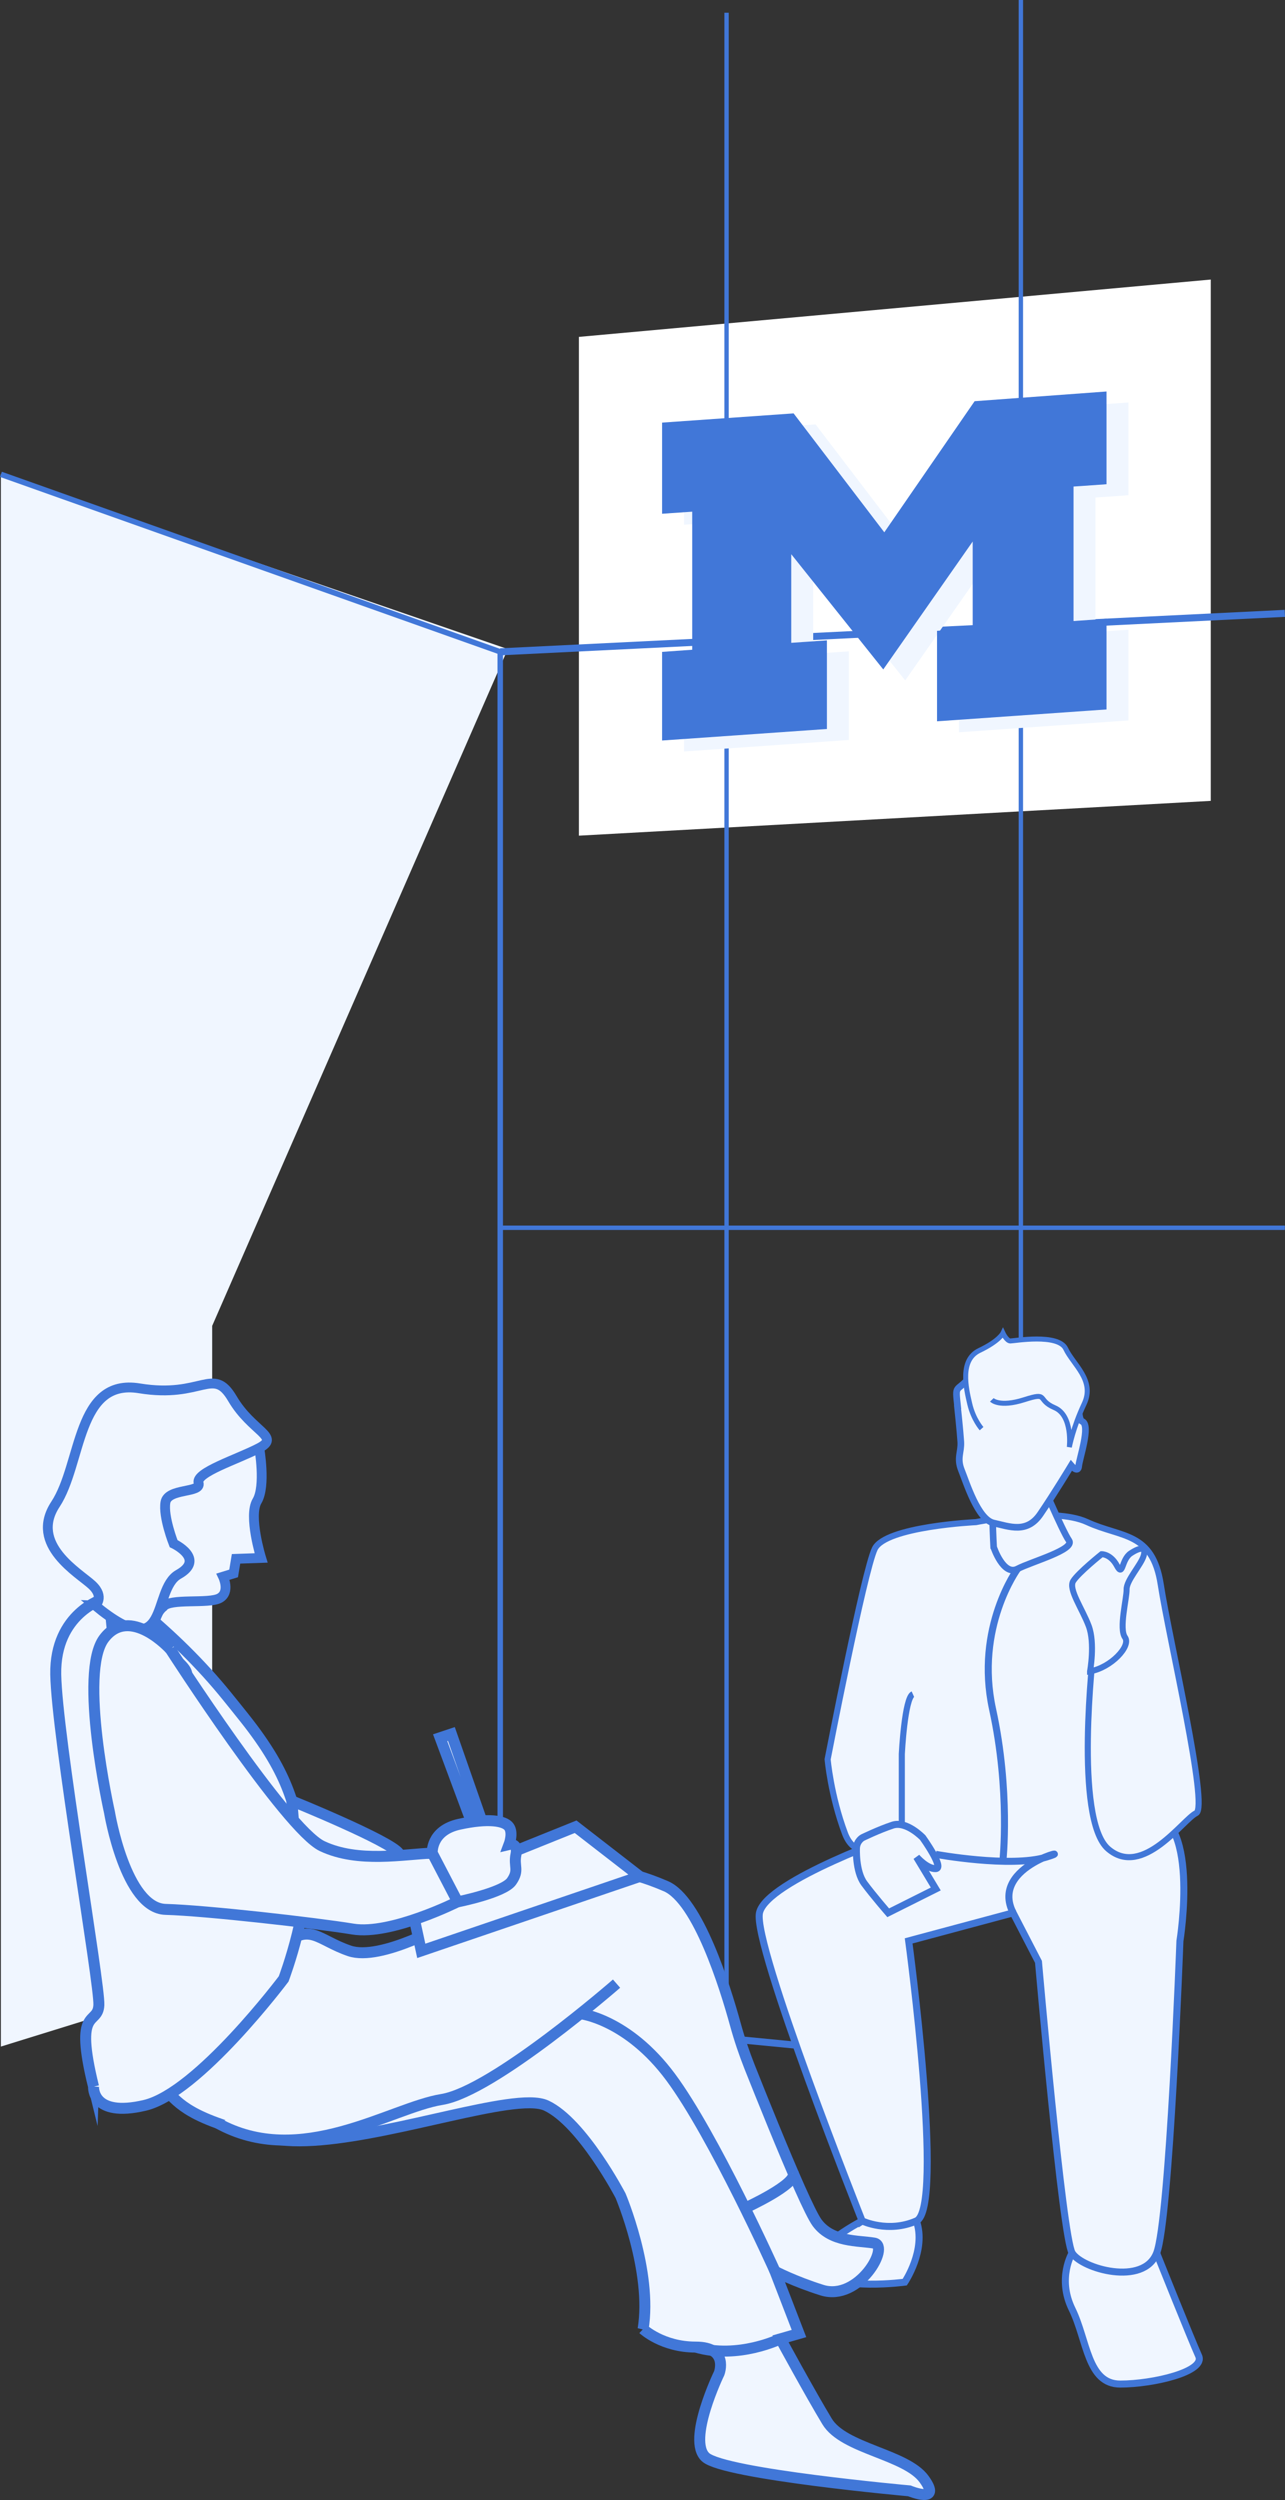 <?xml version="1.0" encoding="UTF-8"?>
<svg id="Layer_2" data-name="Layer 2" xmlns="http://www.w3.org/2000/svg" viewBox="0 0 234.2 455.57">
  <rect x="0" y="0" width="234.2" height="455.57" fill="#333333" stroke="none"/>
  <defs>
    <style>
      .cls-1 {
        stroke-width: .91px;
      }

      .cls-1, .cls-2, .cls-3, .cls-4, .cls-5, .cls-6, .cls-7, .cls-8, .cls-9, .cls-10, .cls-11 {
        fill: #f0f6ff;
      }

      .cls-1, .cls-2, .cls-3, .cls-4, .cls-6, .cls-7, .cls-8, .cls-12, .cls-9, .cls-10, .cls-11 {
        stroke: #4177d8;
        stroke-miterlimit: 10;
      }

      .cls-2 {
        stroke-width: 1.11px;
      }

      .cls-3 {
        stroke-width: 1.22px;
      }

      .cls-4 {
        stroke-width: 1.2px;
      }

      .cls-13 {
        fill: #fff;
      }

      .cls-14 {
        fill: #4177d8;
      }

      .cls-6 {
        stroke-width: 2px;
      }

      .cls-7 {
        stroke-width: .79px;
      }

      .cls-8 {
        stroke-width: .8px;
      }

      .cls-12 {
        fill: none;
      }

      .cls-9 {
        stroke-width: 1.79px;
      }

      .cls-10 {
        stroke-width: 1.09px;
      }

      .cls-11 {
        stroke-width: 1.28px;
      }
    </style>
  </defs>
  <g id="Layer_1-2" data-name="Layer 1">
    <polygon class="cls-13" points="105.51 61.39 105.51 152.28 220.67 145.94 220.67 50.94 105.51 61.39"/>
    <line class="cls-11" x1="163.17" y1="374.44" x2="106.51" y2="368.95"/>
    <polyline class="cls-5" points="92.55 118.28 38.67 241.61 38.67 361 .16 372.94 .16 86.44"/>
    <g>
      <polyline class="cls-12" points=".17 86.44 91.17 118.78 91.17 369.94"/>
      <path class="cls-11" d="m157.13,404.71s-11.57,5.92-7.77,9.33,15.54,1.83,15.54,1.83c0,0,3.97-5.88,2.12-11.15s-9.89,0-9.89,0Z"/>
      <path class="cls-11" d="m195.4,410.56s-2.77,4.6,0,10.24,2.77,13.64,8.77,13.64,15.59-2.26,14.29-5.13-7.66-18.75-7.66-18.75c0,0-2.02-4.39-8.83-2.25s-6.57,2.25-6.57,2.25Z"/>
      <path class="cls-11" d="m164.36,334.09s-24.69,8.61-25.94,14.48,18.71,56.14,18.71,56.14c0,0,4.74,2.27,9.89,0s-1.41-51.03-1.41-51.03l19.04-5.11,4.62,8.93s4.37,50.18,6.14,53.06,13.04,6.12,15.4,0,4.24-56.87,4.24-56.87c0,0,3.89-23.78-6.5-23.51s-3.51-31.8-3.51-31.8l-39.87-1.93s-7,22-7,24,6.19,13.66,6.19,13.66Z"/>
      <path class="cls-2" d="m166.38,308.72c-1.51.68-2.02,10.9-2.02,10.9v14.48s-7.76,6.95-10.36,0-3.16-13.51-3.16-13.51c0,0,6.63-34.26,8.59-38.35s18.45-4.87,18.45-4.87c0,0,14.05-2.88,20.27,0,6.22,2.88,11.92,1.68,13.41,11.4s8.78,40.56,6.44,41.64-9.73,11.93-16.03,6.51-2.68-36.17-2.68-36.17"/>
      <path class="cls-6" d="m128.94,401.11s-3.37,4.46-5.44,5.82l-2.07,1.37"/>
      <g>
        <path class="cls-6" d="m117.21,424.42s3.51,3.29,9.59,3.28c6.08-.01,4.28,4.76,4.28,4.76,0,0-5.94,12.25-2.46,15.33s37.12,6.11,37.12,6.11c0,0,6,2.48,2.7-2.11-3.3-4.6-14.66-5.51-17.7-10.54s-8.49-15.05-8.49-15.05l3.37-.97-4.38-11.35s3.42,1.82,8.56,3.44c6.74,2.12,12.48-8.08,9.52-8.57s-7.75-.15-10.38-3.68c-.64-.86-1.79-3.23-3.18-6.34-2.93-6.58-6.89-16.43-9.13-22.06-1-2.53-1.87-5.1-2.59-7.72-1.92-6.99-6.82-22.7-12.67-25.23-7.57-3.27-11.68-2.94-11.68-2.94l-27.93,9.59s-12.32,7.09-18.07,5.13-7.24-5.25-12-.96c-4.76,4.28-25.2,21.57-22.11,25.43,1.33,1.66,2.57,3.06,4.63,4.37,2.75,1.75,6.95,3.35,14.75,5.22,10.64,2.54,31.45-4.32,43.23-6.01,3.33-.48,5.94-.54,7.4.15,6.58,3.11,13.51,16.41,13.51,16.41,0,0,5.84,13.78,4.11,24.31Z"/>
        <path class="cls-6" d="m135.79,402.37s9.65-4.39,8.77-6.41"/>
        <path class="cls-6" d="m112.37,361.47s-22.48,19.61-31.85,21.11c-9.37,1.5-25.76,12.73-40.91,4.28"/>
        <path class="cls-6" d="m141.24,413.86s-11.13-24.73-19.01-35.35-16.46-11.56-16.46-11.56"/>
        <path class="cls-6" d="m142.25,426.19s-7.72,3.8-15.45,1.51"/>
        <path class="cls-6" d="m17.05,380.24s-.39,5.7,9.34,3.41c9.73-2.29,25.31-23.04,25.31-23.04,0,0,5.4-14.31,3.74-22.69s-2.39-14.2-10.93-24.92c-1.11-1.39-2.14-2.68-3.11-3.87-4.79-5.92-10.25-11.23-16.14-16.06-.39-.32-.69-.6-.82-.79-.82-1.15-5.61-.92-5.61-.92,0,0-8.86,2.6-8.67,13.77s8.04,56.37,7.86,60.24-4.62.09-.97,14.88Z"/>
        <path class="cls-9" d="m47.25,263.85s1.23,6.95-.4,9.67.74,10.38.74,10.38l-4.57.16-.44,2.66-1.92.59s1.35,2.82-.64,3.92-9.08-.06-10.26,1.56c0,0-4.77,3.49,2.64,9.85s-11.17,3.29-11.17,3.29l-2.71-27.72s4.54-16.53,12.94-17.87,15.79,3.51,15.79,3.51Z"/>
        <path class="cls-6" d="m53.19,328.17s17.86,7.25,19.51,9.54-7.06,5.93-7.06,5.93l-11.52-3.92-.93-11.55Z"/>
        <path class="cls-9" d="m17.36,292.57s1.78-1.52-.58-3.73-11.52-7.35-6.67-14.73,3.79-23.01,15.29-21.12,13.41-4.16,16.96,1.88,8.86,6.91,4.88,8.99-11.64,4.45-11.05,6.36-5.6.9-6.04,3.55,1.49,7.52,1.49,7.52c0,0,5.9,2.79.9,5.6-5.01,2.81-1.32,17.05-15.19,5.68Z"/>
        <polygon class="cls-6" points="76.78 355.5 116.6 341.94 104.91 332.88 74.52 345.11 76.78 355.5"/>
        <path class="cls-6" d="m31.05,300.56s-7.39-8.2-12.09-1.99.99,31.66.99,31.66c0,0,2.89,17.51,10.23,17.71s27.24,2.46,34.15,3.59,19.06-4.97,19.06-4.97c0,0,.48-9.04-4.62-8.87s-13.48,1.84-20.06-1.28c-6.58-3.11-27.67-35.87-27.67-35.87Z"/>
        <path class="cls-6" d="m78.78,337.7s-.34-4.11,4.92-5.27,8.29-.66,9.08.48,0,3.21,0,3.21c0,0,1.71-.4,1.26,1.81s.65,2.82-.8,4.9-9.83,3.74-9.83,3.74l-4.62-8.87Z"/>
        <polygon class="cls-6" points="85.84 331.77 80.22 316.66 82.27 315.98 87.66 331.4 85.84 331.77"/>
      </g>
      <path class="cls-10" d="m198.67,304.56s.94-5.1-.24-8.26-3.75-6.7-2.83-8.19,5.18-4.9,5.18-4.9c0,0,1.64-.05,2.79,2.1s.77-1.11,2.52-2.26,2.84-1.18,2.34.48-3.14,4.46-3.1,6.1-1.43,7.14-.29,8.74-2.57,5.53-6.37,6.19Z"/>
      <path class="cls-4" d="m181.11,281.95s1.76,5.29,4.33,3.95,10.57-3.52,9.38-5.19-5.62-12.1-5.62-12.1c0,0-7.38.24-8,2.19s-.1,11.14-.1,11.14Z"/>
      <path class="cls-3" d="m174.52,256.41s.47,4.4.59,6.32-.78,2.94.13,5.2,2.98,8.98,5.86,9.61c2.88.63,6.05,1.98,8.52-1.65,2.47-3.62,5.62-8.83,5.62-8.83,0,0,1.25,1.46,1.36.11s2.23-7.46.65-8.14,1.32-9.72-7.94-9.91-9.72-1.32-12.42,1.74-2.82,1.14-2.35,5.54Z"/>
      <path class="cls-1" d="m178.9,260.34s-1.49-1.65-2.16-4.52-1.87-8,1.76-9.73,4.3-3.16,4.3-3.16c0,0,.67,1.43,1.35,1.43s8.75-1.43,10.09,1.43,5.38,5.73,3.36,10.02-2.71,7.9-2.71,7.9c0,0,.69-5.76-2.68-7.19s-.95-2.92-5.52-1.46-5.92.03-5.92.03"/>
      <path class="cls-11" d="m170.55,337.91s13.64,2.49,20.13.51-10.55,1.28-6.03,10.15"/>
      <path class="cls-11" d="m156.09,336.76s-.21,4.23,1.43,6.45,4.36,5.35,4.36,5.35l8.67-4.34-3.5-5.81s1.88,2.18,3.5,2.1-2.37-5.64-2.37-5.64c0,0-2.97-3.11-5.49-2.28s-5.49,2.28-5.49,2.28c0,0-1.03.56-1.11,1.88Z"/>
      <path class="cls-11" d="m185.45,285.9s-7.8,10.64-4.54,25.59,1.87,27.68,1.87,27.68"/>
      <line class="cls-7" x1="132.42" y1="2.32" x2="132.42" y2="363.94"/>
      <line class="cls-8" x1="186.06" x2="186.06" y2="244.37"/>
      <line class="cls-8" x1="91.17" y1="223.73" x2="234.17" y2="223.73"/>
      <line class="cls-11" x1="234.17" y1="111.77" x2="91.17" y2="118.78"/>
    </g>
    <polygon class="cls-5" points="205.67 131.28 174.78 133.44 174.78 116.95 181.28 116.5 181.28 100.68 164.98 123.99 148.21 102.99 148.21 119.14 154.71 118.69 154.71 134.84 124.67 136.94 124.67 120.79 130.16 120.4 130.16 95.24 124.67 95.62 124.67 79.01 148.64 77.33 165.17 99 181.63 75.11 205.67 73.34 205.67 90.24 201.16 90.56 199.66 90.66 199.66 115.17 205.67 114.75 205.67 131.28"/>
    <polygon class="cls-14" points="201.67 129.28 170.78 131.44 170.78 114.95 177.28 114.5 177.28 98.68 160.98 121.99 144.21 100.99 144.21 117.14 150.71 116.69 150.71 132.84 120.67 134.94 120.67 118.79 126.16 118.4 126.16 93.24 120.67 93.62 120.67 77.01 144.64 75.33 161.17 97 177.63 73.11 201.67 71.34 201.67 88.24 197.16 88.56 195.66 88.66 195.66 113.17 201.67 112.75 201.67 129.28"/>
  </g>
</svg>